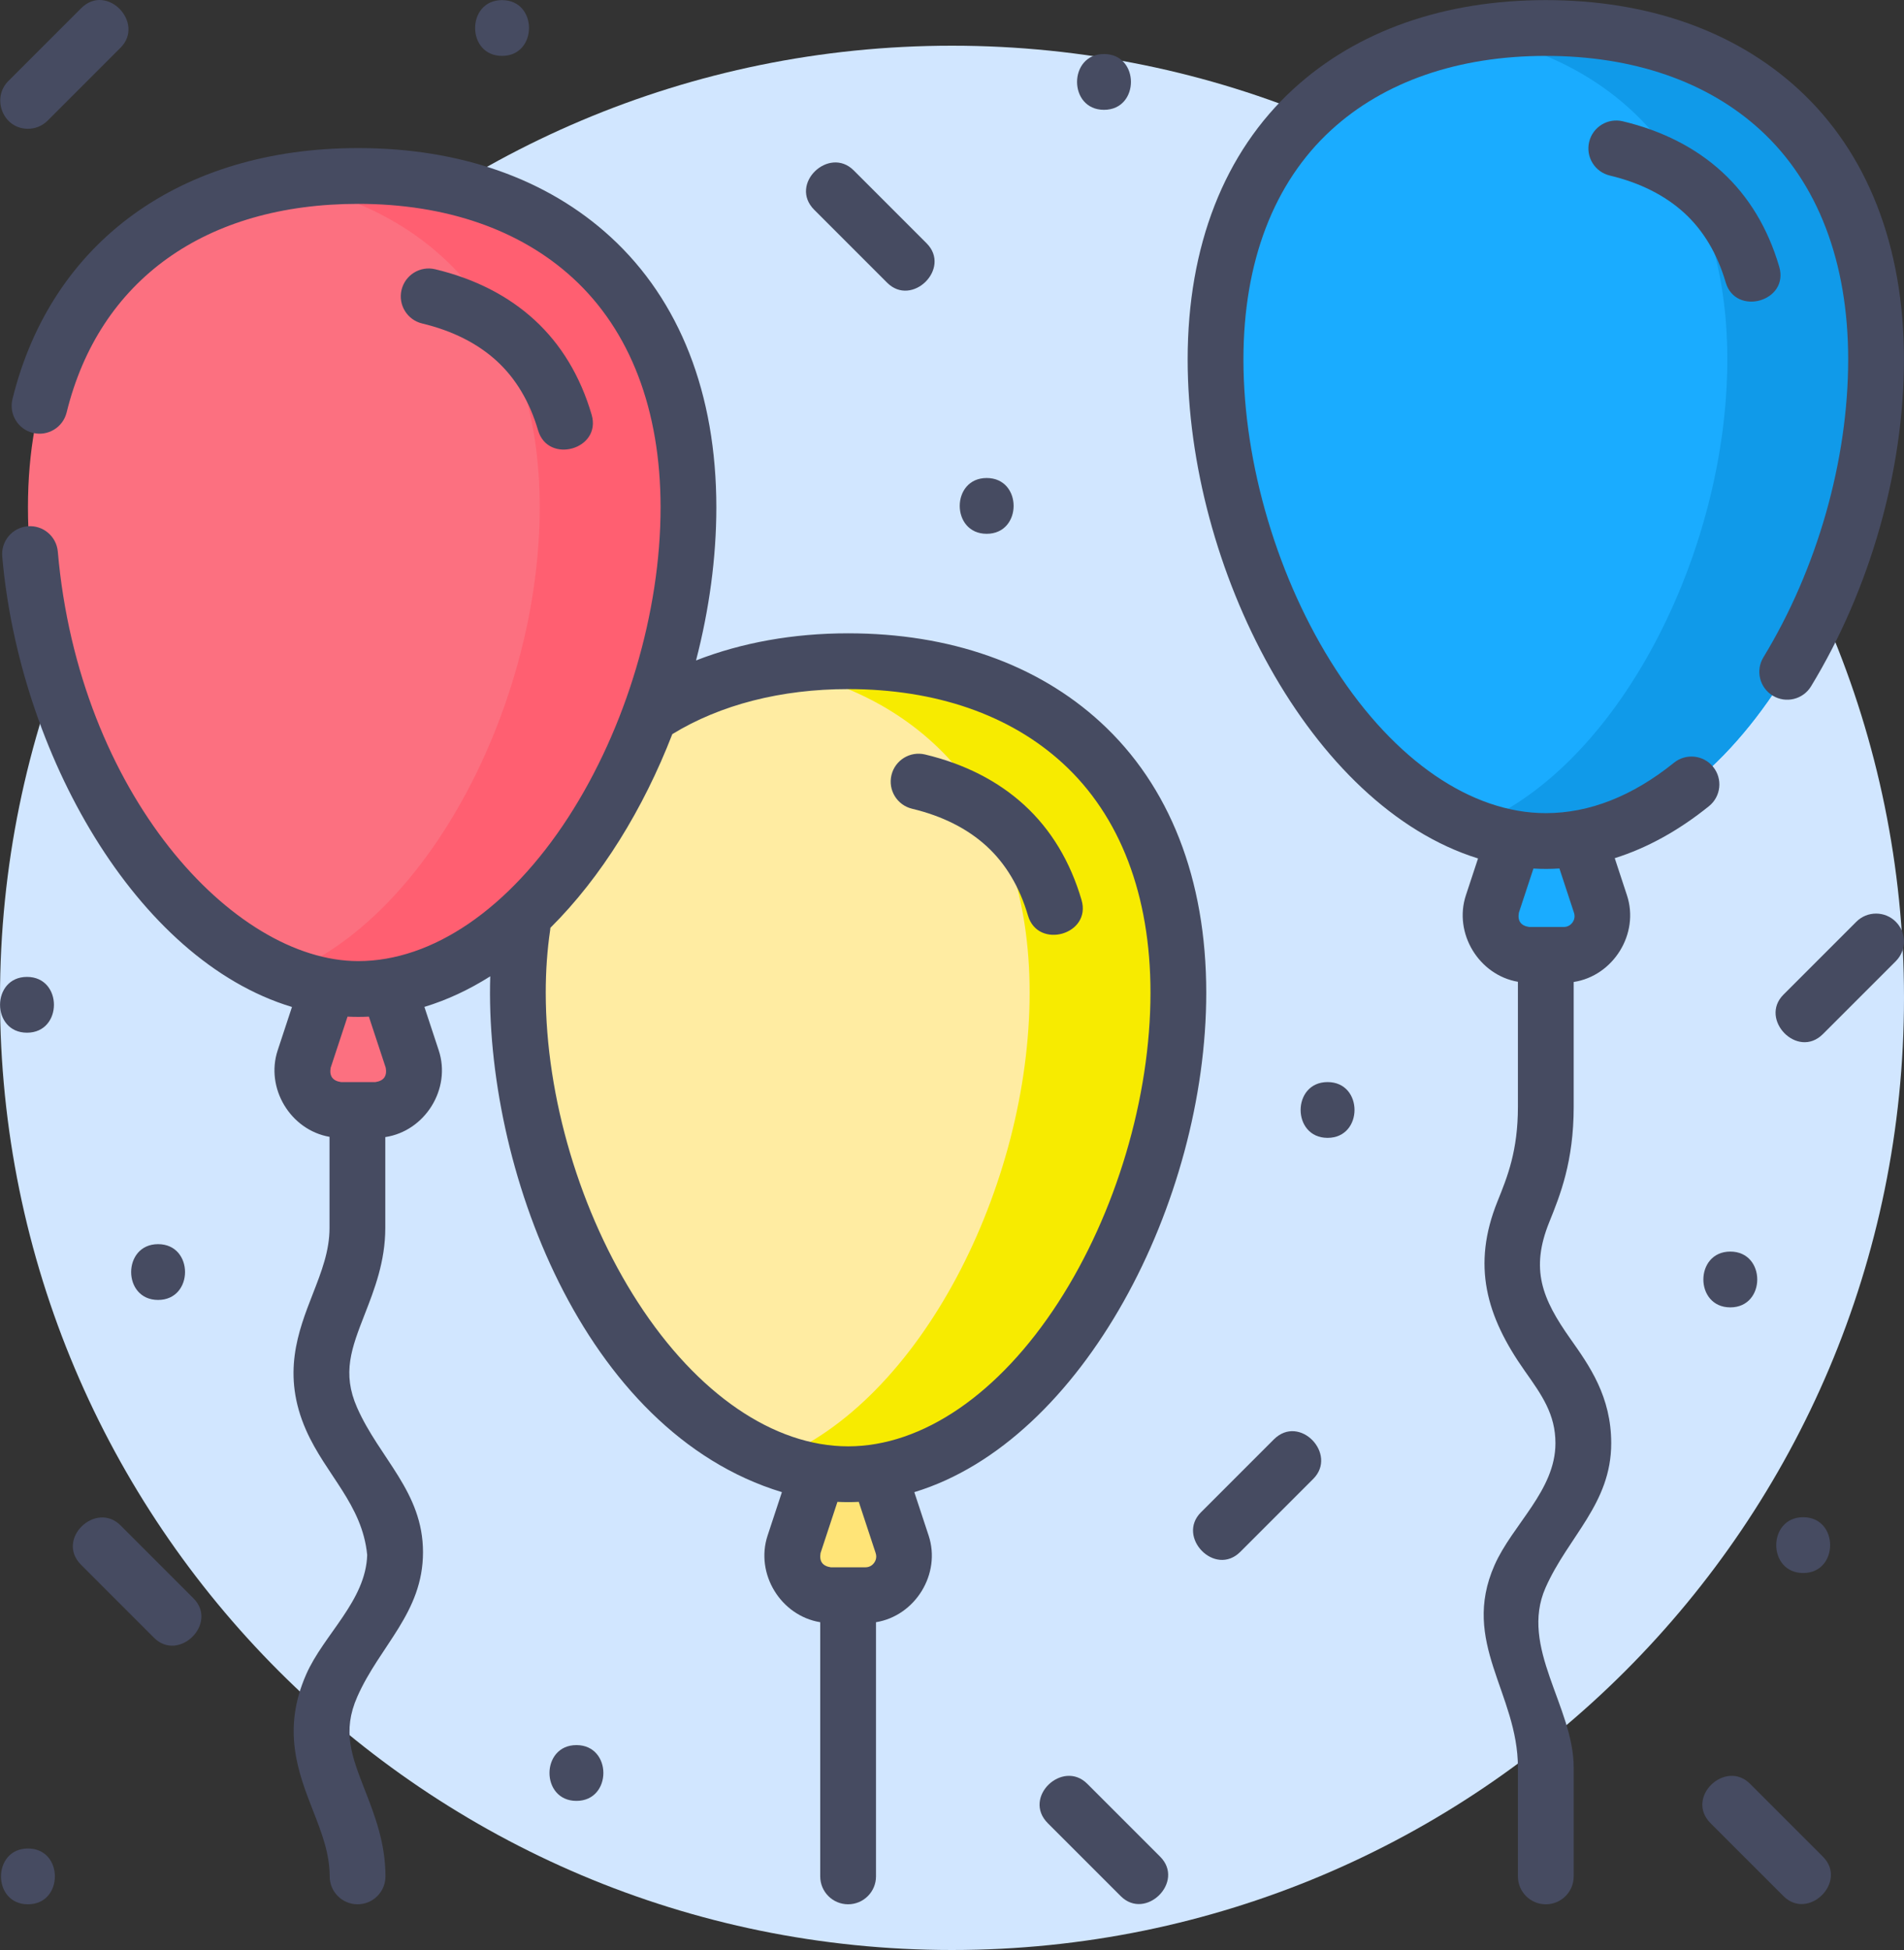 <svg width="250" height="256" viewBox="0 0 250 256" fill="none" xmlns="http://www.w3.org/2000/svg">
<rect x="0" y="0" width="250" height="256" fill="#333333" stroke="none"/>
<path d="M250 131C250 200.036 194.036 256 125 256C55.964 256 0 200.036 0 131C0 61.964 55.964 6 125 6C194.036 6 250 61.964 250 131Z" fill="#D1E6FF"/>
<g clip-path="url(#clip0)">
<path d="M113.624 209.423H109.092C105.628 209.423 103.177 206.035 104.262 202.746L108.191 190.832H114.526L118.455 202.746C119.54 206.035 117.089 209.423 113.624 209.423V209.423Z" fill="#FFE477"/>
<path d="M154.722 130.321C154.722 159.795 135.308 193.542 111.358 193.542C87.409 193.542 67.995 159.795 67.995 130.321C67.995 100.846 87.409 86.805 111.358 86.805C135.308 86.805 154.722 100.846 154.722 130.321V130.321Z" fill="#FFECA2"/>
<path d="M111.358 86.805C108 86.805 104.732 87.082 101.593 87.638C120.84 91.047 135.192 104.98 135.192 130.321C135.192 155.663 120.84 184.163 101.593 191.656C104.732 192.879 108 193.543 111.358 193.543C135.308 193.543 154.722 159.796 154.722 130.321C154.722 100.846 135.307 86.805 111.358 86.805V86.805Z" fill="#F7EB00"/>
<path d="M49.299 145.719H44.767C41.302 145.719 38.851 142.332 39.936 139.042L43.865 127.128H50.2L54.129 139.042C55.214 142.332 52.763 145.719 49.299 145.719V145.719Z" fill="#FC7080"/>
<path d="M90.396 66.617C90.396 96.092 70.982 129.839 47.032 129.839C23.083 129.839 3.669 96.092 3.669 66.617C3.669 37.143 23.083 23.102 47.032 23.102C70.982 23.102 90.396 37.143 90.396 66.617V66.617Z" fill="#FC7080"/>
<path d="M47.032 23.102C43.675 23.102 40.406 23.378 37.267 23.934C56.514 27.343 70.866 41.276 70.866 66.618C70.866 91.96 56.514 120.459 37.267 127.953C40.406 129.175 43.675 129.839 47.032 129.839C70.982 129.839 90.396 96.092 90.396 66.618C90.396 37.143 70.981 23.102 47.032 23.102Z" fill="#FF5F71"/>
<path d="M205.315 125.357H200.783C197.318 125.357 194.868 121.969 195.953 118.68L199.882 106.766H206.217L210.146 118.68C211.231 121.97 208.78 125.357 205.315 125.357V125.357Z" fill="#1AACFF"/>
<path d="M246.331 47.191C246.331 76.666 226.917 110.413 202.967 110.413C179.018 110.413 159.604 76.666 159.604 47.191C159.604 17.717 179.018 3.676 202.967 3.676C226.916 3.676 246.331 17.717 246.331 47.191V47.191Z" fill="#1AACFF"/>
<path d="M202.967 3.676C199.61 3.676 196.341 3.952 193.202 4.508C212.449 7.917 226.801 21.85 226.801 47.192C226.801 72.534 212.449 101.033 193.202 108.527C196.341 109.749 199.61 110.413 202.967 110.413C226.917 110.413 246.331 76.666 246.331 47.192C246.331 17.717 226.917 3.676 202.967 3.676V3.676Z" fill="#109AE9"/>
<path d="M120.051 195.893C142.204 189.172 158.384 157.77 158.384 130.321C158.384 115.42 153.582 103.141 144.497 94.81C136.171 87.177 124.712 83.143 111.359 83.143C104.158 83.143 97.387 84.364 91.391 86.704C93.12 80.045 94.058 73.217 94.058 66.617C94.058 51.716 89.256 39.437 80.17 31.107C71.845 23.474 60.385 19.439 47.033 19.439C23.685 19.439 6.715 31.76 1.637 52.399C1.154 54.362 2.354 56.346 4.318 56.83C6.282 57.314 8.266 56.112 8.749 54.148C13.031 36.744 26.985 26.763 47.033 26.763C58.522 26.763 68.269 30.132 75.221 36.505C82.753 43.411 86.735 53.823 86.735 66.617C86.735 80.37 82.207 95.575 74.621 107.29C66.851 119.292 56.795 126.176 47.033 126.176C30.587 126.176 10.343 104.1 7.59 72.422C7.415 70.408 5.641 68.912 3.625 69.092C1.61 69.266 0.119 71.042 0.294 73.057C2.526 98.736 17.8 126.009 38.337 132.198L36.459 137.895C34.822 142.858 38.137 148.35 43.267 149.248V161.215C43.267 164.236 42.203 166.965 41.077 169.854C39.145 174.808 36.956 180.424 40.191 187.757C42.78 193.628 47.562 197.483 48.212 204.132C48.038 210.153 42.518 214.57 40.213 219.796C36.978 227.129 39.167 232.745 41.099 237.699C42.226 240.588 43.289 243.317 43.289 246.337C43.289 248.36 44.929 249.999 46.951 249.999C48.973 249.999 50.613 248.36 50.613 246.337C50.613 241.94 49.184 238.274 47.923 235.039C46.172 230.547 44.906 227.302 46.913 222.752C49.886 216.014 55.541 211.739 55.541 203.777C55.541 195.845 49.844 191.496 46.891 184.801C44.884 180.251 46.149 177.006 47.9 172.514C49.161 169.279 50.59 165.613 50.59 161.215V149.28C55.807 148.495 59.275 142.953 57.607 137.894L55.725 132.188C58.725 131.278 61.615 129.917 64.371 128.173C63.591 153.033 76.454 187.94 102.666 195.891L100.785 201.597C99.135 206.599 102.514 212.123 107.697 212.967V246.336C107.697 248.359 109.336 249.998 111.359 249.998C113.381 249.998 115.021 248.359 115.021 246.336V212.967C120.186 212.126 123.588 206.617 121.933 201.597L120.051 195.893ZM50.652 140.189C50.837 141.272 50.386 141.895 49.299 142.057H44.767C43.679 141.895 43.228 141.272 43.414 140.189L45.632 133.463C46.566 133.512 47.5 133.512 48.434 133.464L50.652 140.189ZM83.77 170.994C76.185 159.278 71.657 144.073 71.657 130.32C71.657 127.461 71.853 124.693 72.24 122.094C72.255 121.996 72.262 121.9 72.269 121.804C78.967 115.15 84.473 106.195 88.275 96.378C94.591 92.512 102.565 90.466 111.359 90.466C122.848 90.466 132.595 93.835 139.547 100.209C147.079 107.114 151.061 117.527 151.061 130.32C151.061 144.073 146.533 159.278 138.948 170.994C131.177 182.996 121.121 189.879 111.359 189.879C101.596 189.879 91.54 182.996 83.77 170.994ZM114.779 205.171C114.62 205.391 114.258 205.76 113.624 205.76H109.092C108.004 205.598 107.554 204.975 107.739 203.892L109.957 197.167C110.891 197.216 111.825 197.216 112.759 197.167L114.977 203.893C115.175 204.492 114.938 204.951 114.779 205.171Z" fill="#464B61"/>
<path d="M119.761 106.174C123.729 107.123 127.024 108.78 129.555 111.101C132.055 113.393 133.88 116.457 134.98 120.208C136.292 124.678 143.345 122.704 142.008 118.146C140.527 113.096 138.002 108.909 134.504 105.702C131.045 102.53 126.657 100.293 121.464 99.05C119.495 98.579 117.521 99.793 117.05 101.76C116.58 103.728 117.794 105.704 119.761 106.174V106.174Z" fill="#464B61"/>
<path d="M65.229 47.397C67.728 49.689 69.554 52.753 70.655 56.504C71.967 60.975 79.02 59 77.683 54.442C76.2 49.391 73.675 45.205 70.178 41.999C66.719 38.827 62.332 36.589 57.138 35.347C55.171 34.877 53.196 36.09 52.725 38.057C52.255 40.024 53.468 42 55.435 42.47C59.403 43.419 62.698 45.077 65.229 47.397V47.397Z" fill="#464B61"/>
<path d="M212.021 112.663C216.265 111.327 220.404 109.051 224.394 105.834C225.969 104.565 226.216 102.26 224.947 100.685C223.678 99.111 221.372 98.863 219.798 100.133C214.35 104.524 208.688 106.751 202.968 106.751C193.205 106.751 183.149 99.867 175.379 87.865C167.794 76.15 163.266 60.945 163.266 47.192C163.266 34.398 167.247 23.986 174.78 17.08C181.731 10.706 191.479 7.338 202.968 7.338C214.457 7.338 224.204 10.706 231.156 17.08C238.688 23.986 242.67 34.398 242.67 47.192C242.67 60.424 238.612 74.676 231.538 86.295C230.487 88.022 231.034 90.275 232.762 91.327C234.489 92.379 236.742 91.831 237.794 90.104C245.547 77.37 249.994 61.729 249.994 47.192C249.994 32.291 245.191 20.011 236.106 11.681C227.78 4.048 216.321 0.014 202.968 0.014C189.614 0.014 178.156 4.048 169.83 11.681C160.744 20.011 155.942 32.291 155.942 47.192C155.942 74.556 172.023 105.847 194.07 112.699L192.476 117.533C190.836 122.504 194.165 128.004 199.306 128.891V145.282C199.306 151.077 197.944 154.448 196.629 157.709C193.246 166.09 195.109 172.769 200.223 180.002C202.464 183.171 204.234 185.675 204.234 189.471C204.234 195.674 198.586 200.148 196.23 205.491C191.754 215.636 199.306 222.287 199.306 232.032V246.339C199.306 248.361 200.945 250.001 202.968 250.001C204.99 250.001 206.63 248.361 206.63 246.339V232.032C206.63 224.072 199.481 216.265 202.93 208.446C205.903 201.709 211.557 197.434 211.557 189.471C211.557 183.348 208.712 179.324 206.203 175.774C202.465 170.488 200.919 166.645 203.42 160.451C204.85 156.909 206.63 152.5 206.63 145.283V128.916C211.833 128.12 215.29 122.586 213.624 117.537L212.021 112.663ZM206.47 121.106C206.311 121.326 205.949 121.696 205.316 121.696H200.784C199.696 121.534 199.245 120.911 199.431 119.827L201.344 114.024C202.481 114.095 203.618 114.092 204.756 114.015L206.668 119.827C206.866 120.427 206.629 120.886 206.47 121.106Z" fill="#464B61"/>
<path d="M233.617 35.016C232.136 29.966 229.611 25.78 226.113 22.573C222.654 19.401 218.266 17.163 213.073 15.921C211.105 15.452 209.13 16.664 208.66 18.631C208.19 20.598 209.403 22.574 211.37 23.045C215.338 23.993 218.633 25.651 221.164 27.971C223.664 30.263 225.489 33.327 226.59 37.078C227.902 41.549 234.955 39.574 233.617 35.016V35.016Z" fill="#464B61"/>
<path d="M65.921 7.338C70.634 7.338 70.642 0.014 65.921 0.014C61.209 0.014 61.201 7.338 65.921 7.338Z" fill="#464B61"/>
<path d="M144.958 14.418C149.671 14.418 149.678 7.093 144.958 7.093C140.245 7.093 140.237 14.418 144.958 14.418Z" fill="#464B61"/>
<path d="M129.554 70.078C134.266 70.078 134.274 62.754 129.554 62.754C124.841 62.754 124.833 70.078 129.554 70.078Z" fill="#464B61"/>
<path d="M174.314 142.057C169.601 142.057 169.593 149.381 174.314 149.381C179.027 149.381 179.035 142.057 174.314 142.057Z" fill="#464B61"/>
<path d="M3.545 135.575C8.257 135.575 8.265 128.25 3.545 128.25C-1.168 128.25 -1.176 135.575 3.545 135.575Z" fill="#464B61"/>
<path d="M3.669 242.676C-1.044 242.676 -1.052 250 3.669 250C8.382 250 8.39 242.676 3.669 242.676Z" fill="#464B61"/>
<path d="M20.758 163.335C16.045 163.335 16.037 170.659 20.758 170.659C25.471 170.659 25.479 163.335 20.758 163.335Z" fill="#464B61"/>
<path d="M236.763 199.184C232.05 199.184 232.042 206.509 236.763 206.509C241.476 206.509 241.484 199.184 236.763 199.184Z" fill="#464B61"/>
<path d="M227.194 164.311C222.481 164.311 222.474 171.635 227.194 171.635C231.907 171.635 231.915 164.311 227.194 164.311Z" fill="#464B61"/>
<path d="M75.687 229.1C70.974 229.1 70.966 236.424 75.687 236.424C80.4 236.424 80.407 229.1 75.687 229.1Z" fill="#464B61"/>
<path d="M3.669 16.906C4.606 16.906 5.543 16.549 6.258 15.834L15.827 6.265C19.067 3.025 14.036 -2.302 10.648 1.086L1.08 10.655C-1.129 12.864 0.358 16.906 3.669 16.906V16.906Z" fill="#464B61"/>
<path d="M116.483 37.115C119.749 40.382 124.959 35.233 121.661 31.937L112.093 22.368C108.853 19.128 103.526 24.159 106.914 27.546L116.483 37.115Z" fill="#464B61"/>
<path d="M167.253 188.974L157.684 198.543C154.447 201.78 159.523 207.062 162.863 203.722L172.431 194.153C175.672 190.913 170.641 185.586 167.253 188.974Z" fill="#464B61"/>
<path d="M15.827 200.257C12.587 197.017 7.26 202.048 10.649 205.436L20.217 215.005C23.484 218.271 28.693 213.122 25.396 209.826L15.827 200.257Z" fill="#464B61"/>
<path d="M229.784 234.18C226.544 230.94 221.217 235.971 224.605 239.359L234.174 248.927C237.441 252.194 242.65 247.045 239.353 243.749L229.784 234.18Z" fill="#464B61"/>
<path d="M248.921 121.009C247.49 119.579 245.172 119.579 243.742 121.009L234.173 130.578C230.936 133.815 236.012 139.097 239.352 135.757L248.921 126.188C250.351 124.758 250.351 122.44 248.921 121.009Z" fill="#464B61"/>
<path d="M142.762 234.18C139.522 230.94 134.195 235.971 137.584 239.359L147.153 248.927C150.419 252.194 155.628 247.045 152.331 243.749L142.762 234.18Z" fill="#464B61"/>
</g>
<defs>
<clipPath id="clip0">
<rect width="250" height="250" fill="white"/>
</clipPath>
</defs>
</svg>
